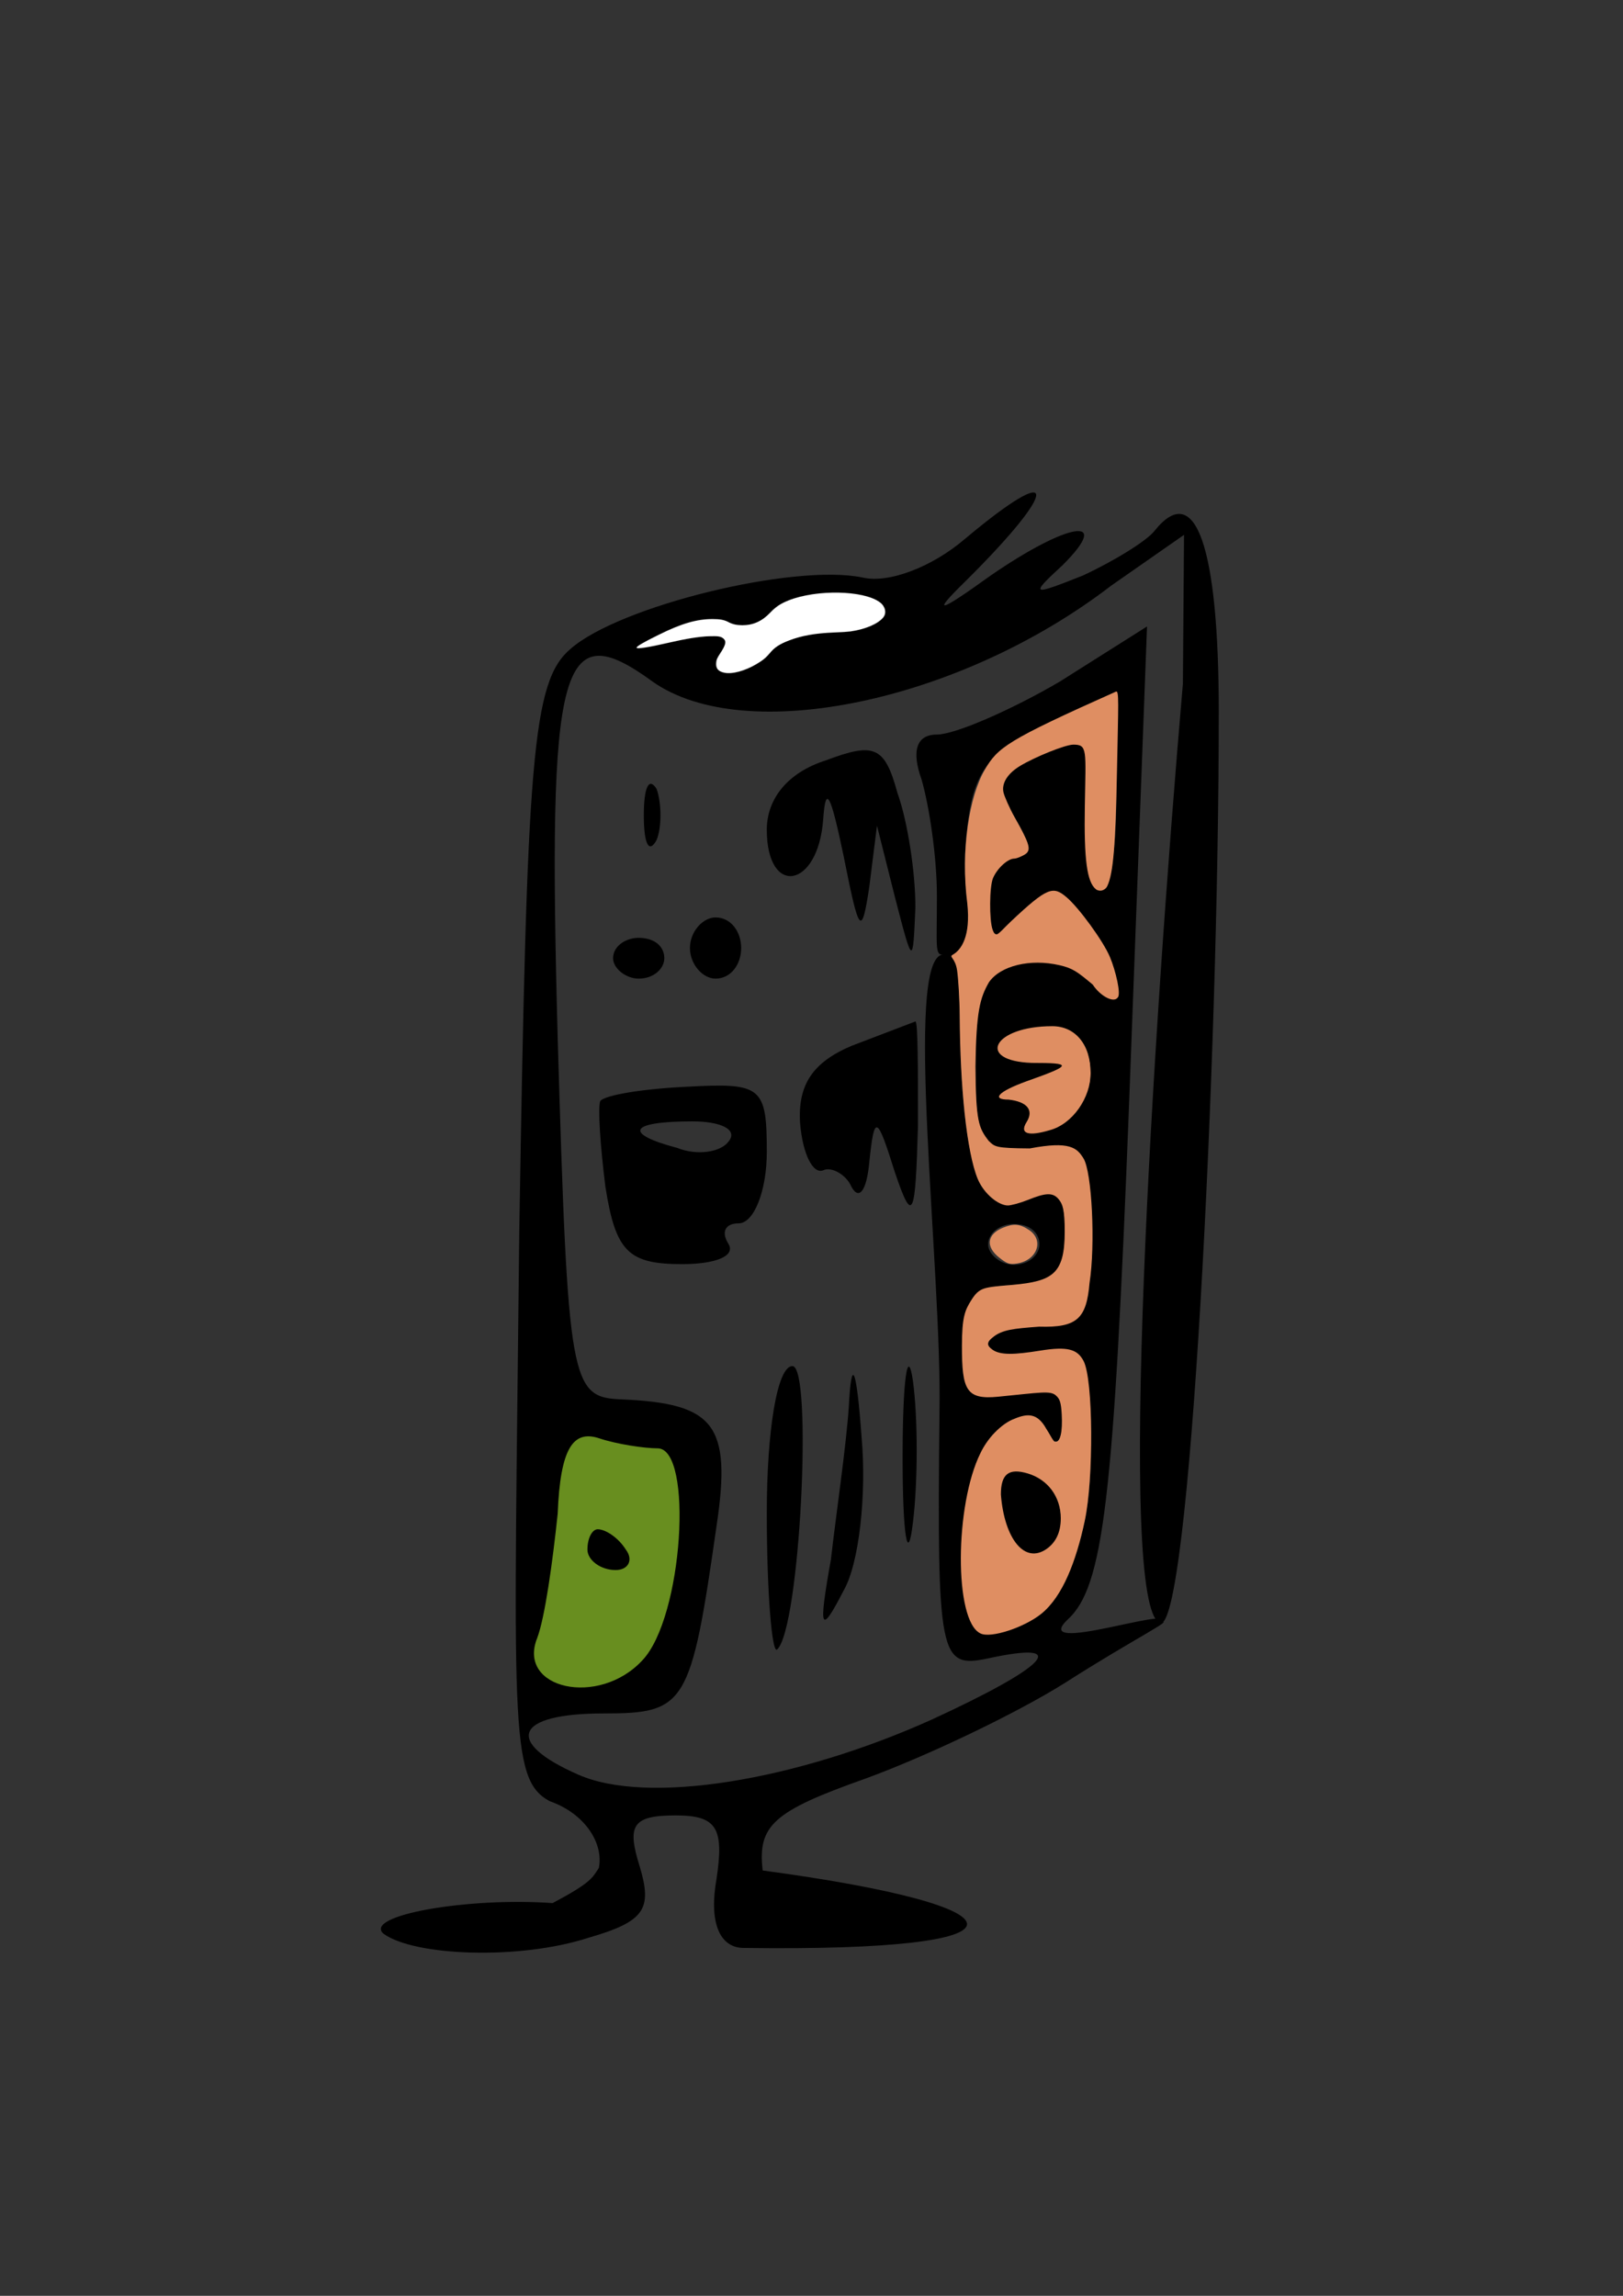 <svg xmlns="http://www.w3.org/2000/svg" width="793.701" height="1122.52" viewBox="0 0 210 297" xmlns:v="https://vecta.io/nano"><rect x="0" y="0" width="210" height="297" fill="#333333" stroke="none"/><g transform="matrix(.19 0 0 -.19 -1849.104 555.965)"><path d="M10474.862 2195.223c-.288-24.242-17.755-43.638-39.036-43.348s-38.336 20.158-38.114 44.4 17.636 43.701 38.918 43.486 38.391-20.022 38.235-44.265" fill="#df8e62" paint-order="normal"/><path d="M10194.778 1862.622c-.358-42.597-21.83-75.761-46.956-84.075-61.867-20.472-60.401 36.27-51.606 86.451 8.128 46.372 15.436 99.192 63.145 91.168 28.084-4.723 60.167-44.383 35.416-93.543" fill="#688e1f" paint-order="normal"/><path d="M10374.457 2276.184c-27.261-1.107-.8-213.987-2.545-311.185-1.745-168.014 0-174.957 33.153-168.014 57.582 12.497 40.133-5.554-38.388-41.656-92.48-41.656-193.684-58.319-240.797-37.491-50.602 22.217-43.623 41.656 17.449 41.656 55.837 0 59.327 5.554 76.776 127.746 10.469 69.427-1.745 83.313-64.562 86.09-34.898 1.389-36.643 9.72-43.623 245.773-6.98 256.881 1.745 288.818 64.562 242.996 62.817-44.433 209.388-13.886 312.338 65.262l49.632 34.609-.775-101.259c-20.939-242.995-44.815-626.754-15.75-639.642 20.318-9.01 40.179 382.761 40.179 620.202 0 112.472-15.704 158.294-43.623 123.581-5.235-6.943-27.918-20.828-48.857-30.548-34.898-13.885-36.643-13.885-13.959 6.943 34.898 34.714 3.49 29.159-48.857-6.943-36.643-26.382-40.133-26.382-17.449-4.166 64.561 63.873 64.561 83.313 0 29.159-22.684-19.44-52.347-30.548-69.796-26.382-47.113 9.72-165.766-19.44-198.919-48.599-26.174-22.217-29.663-73.593-34.898-397.124-3.49-336.028-7.263-372.13 20.656-387.404 24.456-8.559 36.893-29.042 33.519-45.531-4.465-6.742-5.186-9.958-31.491-23.896-57.582 4.166-129.123-8.331-115.164-20.828 20.939-15.274 92.48-18.051 139.592-2.777 38.388 11.108 43.623 19.44 34.898 48.599-8.724 27.771-5.235 34.714 24.429 34.714 27.919 0 33.153-8.331 27.919-43.045-5.235-29.159 1.685-46.959 18.237-47.186 205.797-2.824 195.989 28.158 13.172 52.74-3.49 30.548 6.98 40.268 69.796 62.484 41.878 15.274 102.949 44.433 136.103 65.262 46.507 29.771 76.44 44.199 64.516 41.123 12.268 12.113-88.944-23.072-62.771 1.921 24.429 22.217 31.408 80.536 41.878 351.302l12.214 324.92-59.327-37.491c-33.153-19.44-71.541-36.102-83.755-36.102-13.959 0-17.449-11.108-10.469-30.548 5.235-18.051 10.459-52.765 10.469-79.147.017-34.67-1.533-40.77 4.29-40.117m6.489-.094c20.761 2.328 6.67 31.88 8.415 69.371 3.49 54.153 12.214 66.65 54.092 86.09l48.857 23.605v-72.204c0-40.268-5.235-68.039-12.214-62.485s-10.469 31.937-8.725 58.319c5.235 45.822 1.745 47.211-31.408 33.325-27.918-12.497-31.408-20.828-17.449-41.656 12.214-19.44 12.214-27.771 0-27.771-8.725 0-17.449-13.885-17.449-30.548 1.745-29.159 3.49-29.159 22.684-8.331 20.939 20.828 24.429 20.828 43.623-4.166 12.214-13.886 20.939-33.325 20.939-43.045 0-13.886-3.49-13.886-15.704 0-8.724 11.108-29.663 16.663-47.112 13.885-26.174-4.166-33.153-16.662-33.153-66.65 0-56.93 3.49-62.485 40.133-59.707 34.898 4.166 38.388-2.777 38.388-58.319 0-52.765-5.235-62.485-34.898-62.485-19.194 0-34.898-5.554-34.898-12.497s15.704-9.72 34.898-5.554c31.408 6.943 34.898 0 34.898-69.427 0-73.593-27.918-120.804-71.541-120.804-26.174 0-19.194 119.415 8.725 137.466 19.194 12.497 26.174 12.497 33.153-1.389 5.235-11.108 10.469-8.331 10.469 8.331 1.745 19.44-6.98 23.605-33.153 18.051-29.663-5.554-34.898 0-34.898 33.325 0 30.548 8.724 40.268 34.898 40.268s34.898 9.72 34.898 34.714c0 30.548-5.235 33.325-33.153 20.828-52.268-12.679-31.394 169.943-43.313 169.459m-45.677 233.219c0-6.943-15.704-13.886-33.153-13.886-19.194 0-40.133-5.554-45.368-13.885-5.235-6.943-19.194-13.886-27.918-13.886-10.469 0-12.214 6.943-5.235 15.274 6.98 11.108-1.745 12.497-29.663 6.943-34.898-8.331-36.643-6.943-10.469 5.554 15.704 8.331 36.643 12.497 45.368 6.943 8.724-4.166 20.939-1.389 27.918 6.943 13.959 18.051 78.521 18.051 78.521 0zm139.592-313.811c0-16.663-12.214-34.714-27.918-38.879-13.959-4.166-20.939-2.777-15.704 5.554s0 13.885-12.214 15.274c-12.214 0-6.98 5.554 12.214 12.497 31.408 11.108 31.408 12.497 3.49 12.497-38.388 1.389-26.174 24.994 13.959 24.994 15.704 0 26.174-12.497 26.174-31.937zm-34.898-116.638c0-6.943-6.98-13.885-17.449-13.885-8.725 0-17.449 6.943-17.449 13.885 0 8.331 8.725 13.886 17.449 13.886 10.469 0 17.449-5.554 17.449-13.886zm-259.991-138.855c24.429 0 17.449-115.249-10.469-144.409-29.663-31.937-85.5-19.44-71.541 15.274 5.235 13.885 10.469 51.376 13.959 84.701 1.745 44.433 10.469 56.93 27.919 51.376 12.214-4.166 31.408-6.943 40.133-6.943zm-47.801-68.982c0-6.943 8.724-13.885 19.194-13.885 8.725 0 12.214 6.943 6.98 13.885-5.235 8.331-13.959 13.886-19.194 13.886-3.49 0-6.98-5.554-6.98-13.886z"/><path d="M10294.451 2408.391c-26.174-8.331-40.133-26.382-40.133-47.211 0-45.822 34.898-40.268 38.388 6.943 1.745 24.994 5.235 16.663 13.959-24.994 10.469-52.765 12.214-55.542 17.449-20.828l5.235 41.656 12.214-48.599c12.214-47.211 12.214-47.211 13.959-6.943 0 23.605-5.235 58.319-12.214 77.759-8.725 31.937-15.704 34.714-48.857 22.217zm-123.888-37.491c0-19.44 3.49-26.382 8.725-16.662 3.49 8.331 3.49 24.994 0 34.714-5.235 8.331-8.725 1.389-8.725-18.051zm31.408-90.256c0-11.108 8.725-20.828 17.449-20.828 10.469 0 17.449 9.72 17.449 20.828s-6.98 20.828-17.449 20.828c-8.724 0-17.449-9.72-17.449-20.828zm-52.347-6.942c0-6.943 8.725-13.886 17.449-13.886 10.469 0 17.449 6.943 17.449 13.886 0 8.331-6.98 13.885-17.449 13.885-8.725 0-17.449-5.554-17.449-13.885zm162.276-59.708c-26.174-11.108-36.643-26.382-34.898-52.765 1.745-20.828 8.725-34.714 15.704-31.937 5.235 2.777 15.704-2.777 19.194-11.108 5.235-9.72 10.469-2.777 12.214 16.662 3.49 33.325 5.235 31.937 17.449-6.943 12.214-36.102 13.959-30.548 15.704 31.937 0 38.879 0 70.816-1.745 70.816l-43.623-16.663zm-171.001-37.491c-1.745-4.166 0-30.548 3.49-58.319 6.98-44.433 15.704-52.765 52.347-52.765 22.684 0 36.643 5.554 31.408 13.885s-1.745 13.886 6.98 13.886c10.469 0 19.194 22.217 19.194 48.599 0 44.433-3.49 47.211-54.092 44.433-29.663-1.389-55.837-5.554-59.327-9.72zm87.245-27.771c-5.235-6.943-20.939-9.72-34.898-4.166-36.643 9.72-33.153 18.051 10.469 18.051 19.194 0 31.408-5.554 24.429-13.886zm118.654-215.224c0-52.765 3.49-73.593 6.98-44.433 3.49 27.771 3.49 72.204 0 97.198-3.49 23.605-6.98 1.389-6.98-52.765zm-36.643 34.713c-1.745-26.382-8.725-73.593-12.214-104.141-8.725-48.599-6.98-51.376 8.725-20.828 10.469 18.051 15.704 65.262 12.214 104.141-3.49 48.599-6.98 55.542-8.725 20.828z"/><path d="M10254.318 1896.017c0-54.153 3.49-95.81 6.98-93.033 15.704 13.886 24.429 193.008 10.469 193.008-10.469 0-17.449-44.433-17.449-99.975zm160.531 1.389c1.745-18.051 13.959-31.937 22.684-29.159 26.174 4.166 20.939 48.599-5.235 55.542-15.704 4.166-22.684-4.166-17.449-26.382z"/><path d="M10225.235 2468.167c-4.04.922-5.554 2.785-5.316 6.539.148 2.335.428 2.992 2.977 6.983 3.504 5.487 4.004 7.705 2.137 9.471-1.783 1.686-3.573 2.002-10.066 1.777-6.849-.237-15.095-1.55-27.352-4.355-13.898-3.18-21.936-4.444-21.936-3.448 0 .901 4.709 3.648 14.773 8.617 15.834 7.818 26.027 10.824 36.709 10.823 5.521-.001 8.043-.478 11.155-2.112 2.681-1.408 5.391-2.008 9.215-2.04 7.432-.064 13.417 2.618 19.158 8.578 3.803 3.948 7.102 6.146 12.403 8.264 19.134 7.643 51.409 6.951 62.341-1.337 3.525-2.672 4.507-7.189 2.195-10.091-3.499-4.39-12.121-8.104-22.231-9.576-1.477-.215-6.413-.543-10.968-.729-13.374-.545-22.49-2.159-31.113-5.508-6.235-2.422-9.56-4.578-12.651-8.203-3.025-3.549-4.801-5.039-9.061-7.605-8.032-4.837-17.024-7.269-22.367-6.049zm174.495-651.174c-15.769 8.302-14.881 85.017 1.383 119.61 4.375 9.306 11.747 16.335 22.284 21.249 10.001 4.664 13.915 3.63 19.51-5.157 2.423-3.805 5.349-7.383 6.502-7.95 4.262-2.097 6.925 4.006 6.925 15.872 0 9.79-.619 12.274-3.881 15.575-4.269 4.318-1.223 4.23-42.032 1.229-9.46-.693-11.501-.403-14.613 2.07-5.51 4.385-8.092 17.299-7.09 35.468.718 13.022 1.662 17.199 5.149 22.775 5.61 8.972 11.752 11.57 31.038 13.126 17.923 1.445 23.224 3.726 28.743 12.369 5.031 7.877 5.316 40.668.406 46.635-4.092 4.974-10.968 5.064-22.79.298-11.593-4.675-15.303-4.497-22.277 1.069-7.205 5.75-12.609 18.268-16.149 37.406-3.199 17.294-6.284 59.288-6.491 88.348-.081 11.756-.761 25.223-1.504 29.924-1.167 7.381-.909 8.801 1.89 10.383 6.154 3.481 7.348 11.801 5.025 35.02-3.442 34.397.231 68.689 9.063 84.618 8.813 15.895 16.24 21.079 61.581 42.983l30.244 14.611-1.035-53.196c-.997-51.247-2.55-68.593-6.908-77.158-3.022-5.938-6.306-2.416-9.786 10.492-2.363 8.767-2.679 16.463-1.808 44.107 1.167 37.042.506 40.25-8.452 41.073-5.805.534-26.73-7.034-38.456-13.909-9.27-5.434-13.62-12.67-11.97-19.914.64-2.812 4.258-10.564 8.039-17.226 8.787-15.481 10.083-20.304 6.273-23.336-1.599-1.273-4.43-2.314-6.291-2.314-4.25 0-10.143-4.907-13.691-11.4-3.276-5.996-4.949-26.708-2.876-35.625 2.397-10.315 6.728-9.469 19.722 3.85 19.054 19.532 23.203 21.333 32.018 13.895 8.594-7.251 24.85-29.641 29.438-40.545 3.916-9.306 5.571-23.033 3.023-25.069-.752-.597-6.795 3.469-13.43 9.043-10.474 8.799-13.462 10.453-22.674 12.542-13.19 2.992-26.83 2.089-37.301-2.469-10.893-4.742-16.758-14.735-19.439-33.122-2.426-16.638-1.118-68.645 1.928-76.701 4.72-12.482 13.283-15.46 39.458-13.722 16.737 1.112 24.627-.734 29.064-6.796 9.105-12.439 9.079-87.029-.03-101.584-5.073-8.103-10.705-10.357-28.861-11.554-17.716-1.168-31.453-5.292-33.334-10.009-3.507-8.793 8.119-12.896 28.413-10.025 25.793 3.648 25.582 3.649 30.4-.185 7.521-5.985 9.126-16.277 9.173-58.806.03-24.853-.779-42.511-2.278-49.874-6.068-29.807-18.226-54.351-32.872-66.361-11.271-9.243-31.348-15.33-38.368-11.634zm46.374 54.141c9.056 6.521 11.587 21.992 5.847 35.743-6.52 15.62-30.017 24.561-37.054 14.101-4.489-6.674-1.04-31.909 5.832-42.678 7.078-11.089 16.306-13.696 25.374-7.165z" paint-order="normal" fill="#fff"/><path d="M10399.731 1814.015c-18.012 8.667-17.419 87.598.099 122.763 4.393 9.343 13.765 20.01 23.484 23.498 8.936 3.703 15.44 3.556 21.294-6.918 2.496-3.733 4.671-8.54 5.897-8.859 3.771-.982 5.289 7.084 4.658 18.512-.466 8.433-1.286 10.618-4.054 13.06-3.766 3.323-10.475 1.91-39.316-.934-21.723-2.143-24.591 4.65-24.593 34.472 0 19.958 2.159 24.579 6.338 31.208 5.773 9.156 8.657 8.719 28.034 10.472 27.613 2.496 35.581 7.582 35.629 36.133.03 15.42-1.503 18.994-4.138 22.195-4.093 4.974-9.354 4.193-21.175-.571-4.859-1.96-11.299-3.687-13.399-3.687-6.33 0-16.305 7.893-20.523 18.028-7.534 18.101-12.013 63.07-12.277 110.874-.062 11.756-1 25.615-1.774 31.1-1.237 8.772-5.815 9.117-2.967 10.729 6.053 3.427 12.208 12.892 9.924 34.722-4.73 36.515 1.5 73.533 11.889 91.182 8.78 15.184 14.956 20.037 89.291 53.226 2.259 1.088 1.65-7.637.743-53.955-.977-49.951-2.443-69.728-6.597-78.422-1.534-3.211-5.441-4.012-7.758-2.168-6.059 4.821-8.163 20.013-7.545 56.669.645 38.317 1.903 41.785-7.782 41.785-5.581 0-26.398-8.481-36.416-14.562-8.304-5.04-12.659-11.741-11.175-18.038.621-2.634 3.828-10.147 7.735-17.15 8.987-16.111 11.489-21.387 7.597-24.484-1.639-1.304-6.2-3.365-8.012-3.365-4.231 0-11.335-6.212-14.397-13.112-2.593-5.843-2.648-28.729-.399-35.131.758-2.155 1.406-3.297 2.808-3.297s5.056 4.39 9.791 8.846c24.993 23.519 28.701 24.073 37.756 16.432 8.504-7.175 25.018-29.857 29.583-40.705 3.922-9.323 7.805-25.642 5.248-27.687-2.631-3.789-11.733.9-16.97 8.885-10.407 8.686-13.474 11.075-22.518 13.167-19.97 4.62-40.232-.255-48.104-11.532-6.174-10.723-8.685-19.799-9.226-57.462.292-37.505 2.138-41.681 9.044-50.639 4.241-3.923 4.125-4.936 27.99-5.092 27.342 5.217 32.147.26 36.46-6.669 5.875-9.04 8.261-58.893 4.192-84.999-2.1-24.042-8.264-30.464-34.284-29.69-17.789-1.306-24.843-2.202-30.76-6.613-4.91-3.659-5.501-5.856-1.042-9.066 5.346-3.85 15.119-3.437 32.398-.646 18.963 3.063 25.445.916 29.622-7.039 6.68-12.723 6.877-80.345.848-108.643-5.951-27.932-15.036-51.527-29.429-63.329-11.272-9.243-34.701-17.193-41.721-13.497zm45.437 57.713c5.467 3.964 9.377 10.447 9.359 20.721-.03 14.996-9.231 26.441-22.408 30.414-13.189 3.976-18.388-.551-18.388-14.286 2.33-30.004 16.158-47.928 31.437-36.849zm-32.668 198.217c-9.334 7.428-8.257 15.777 2.613 20.25 7.397 3.044 11.492 2.691 17.805-1.537 10.478-7.016 5.475-20.738-8.331-22.846-4.964-.758-6.674-.177-12.087 4.134z" paint-order="normal" fill="#df8e62"/></g></svg>